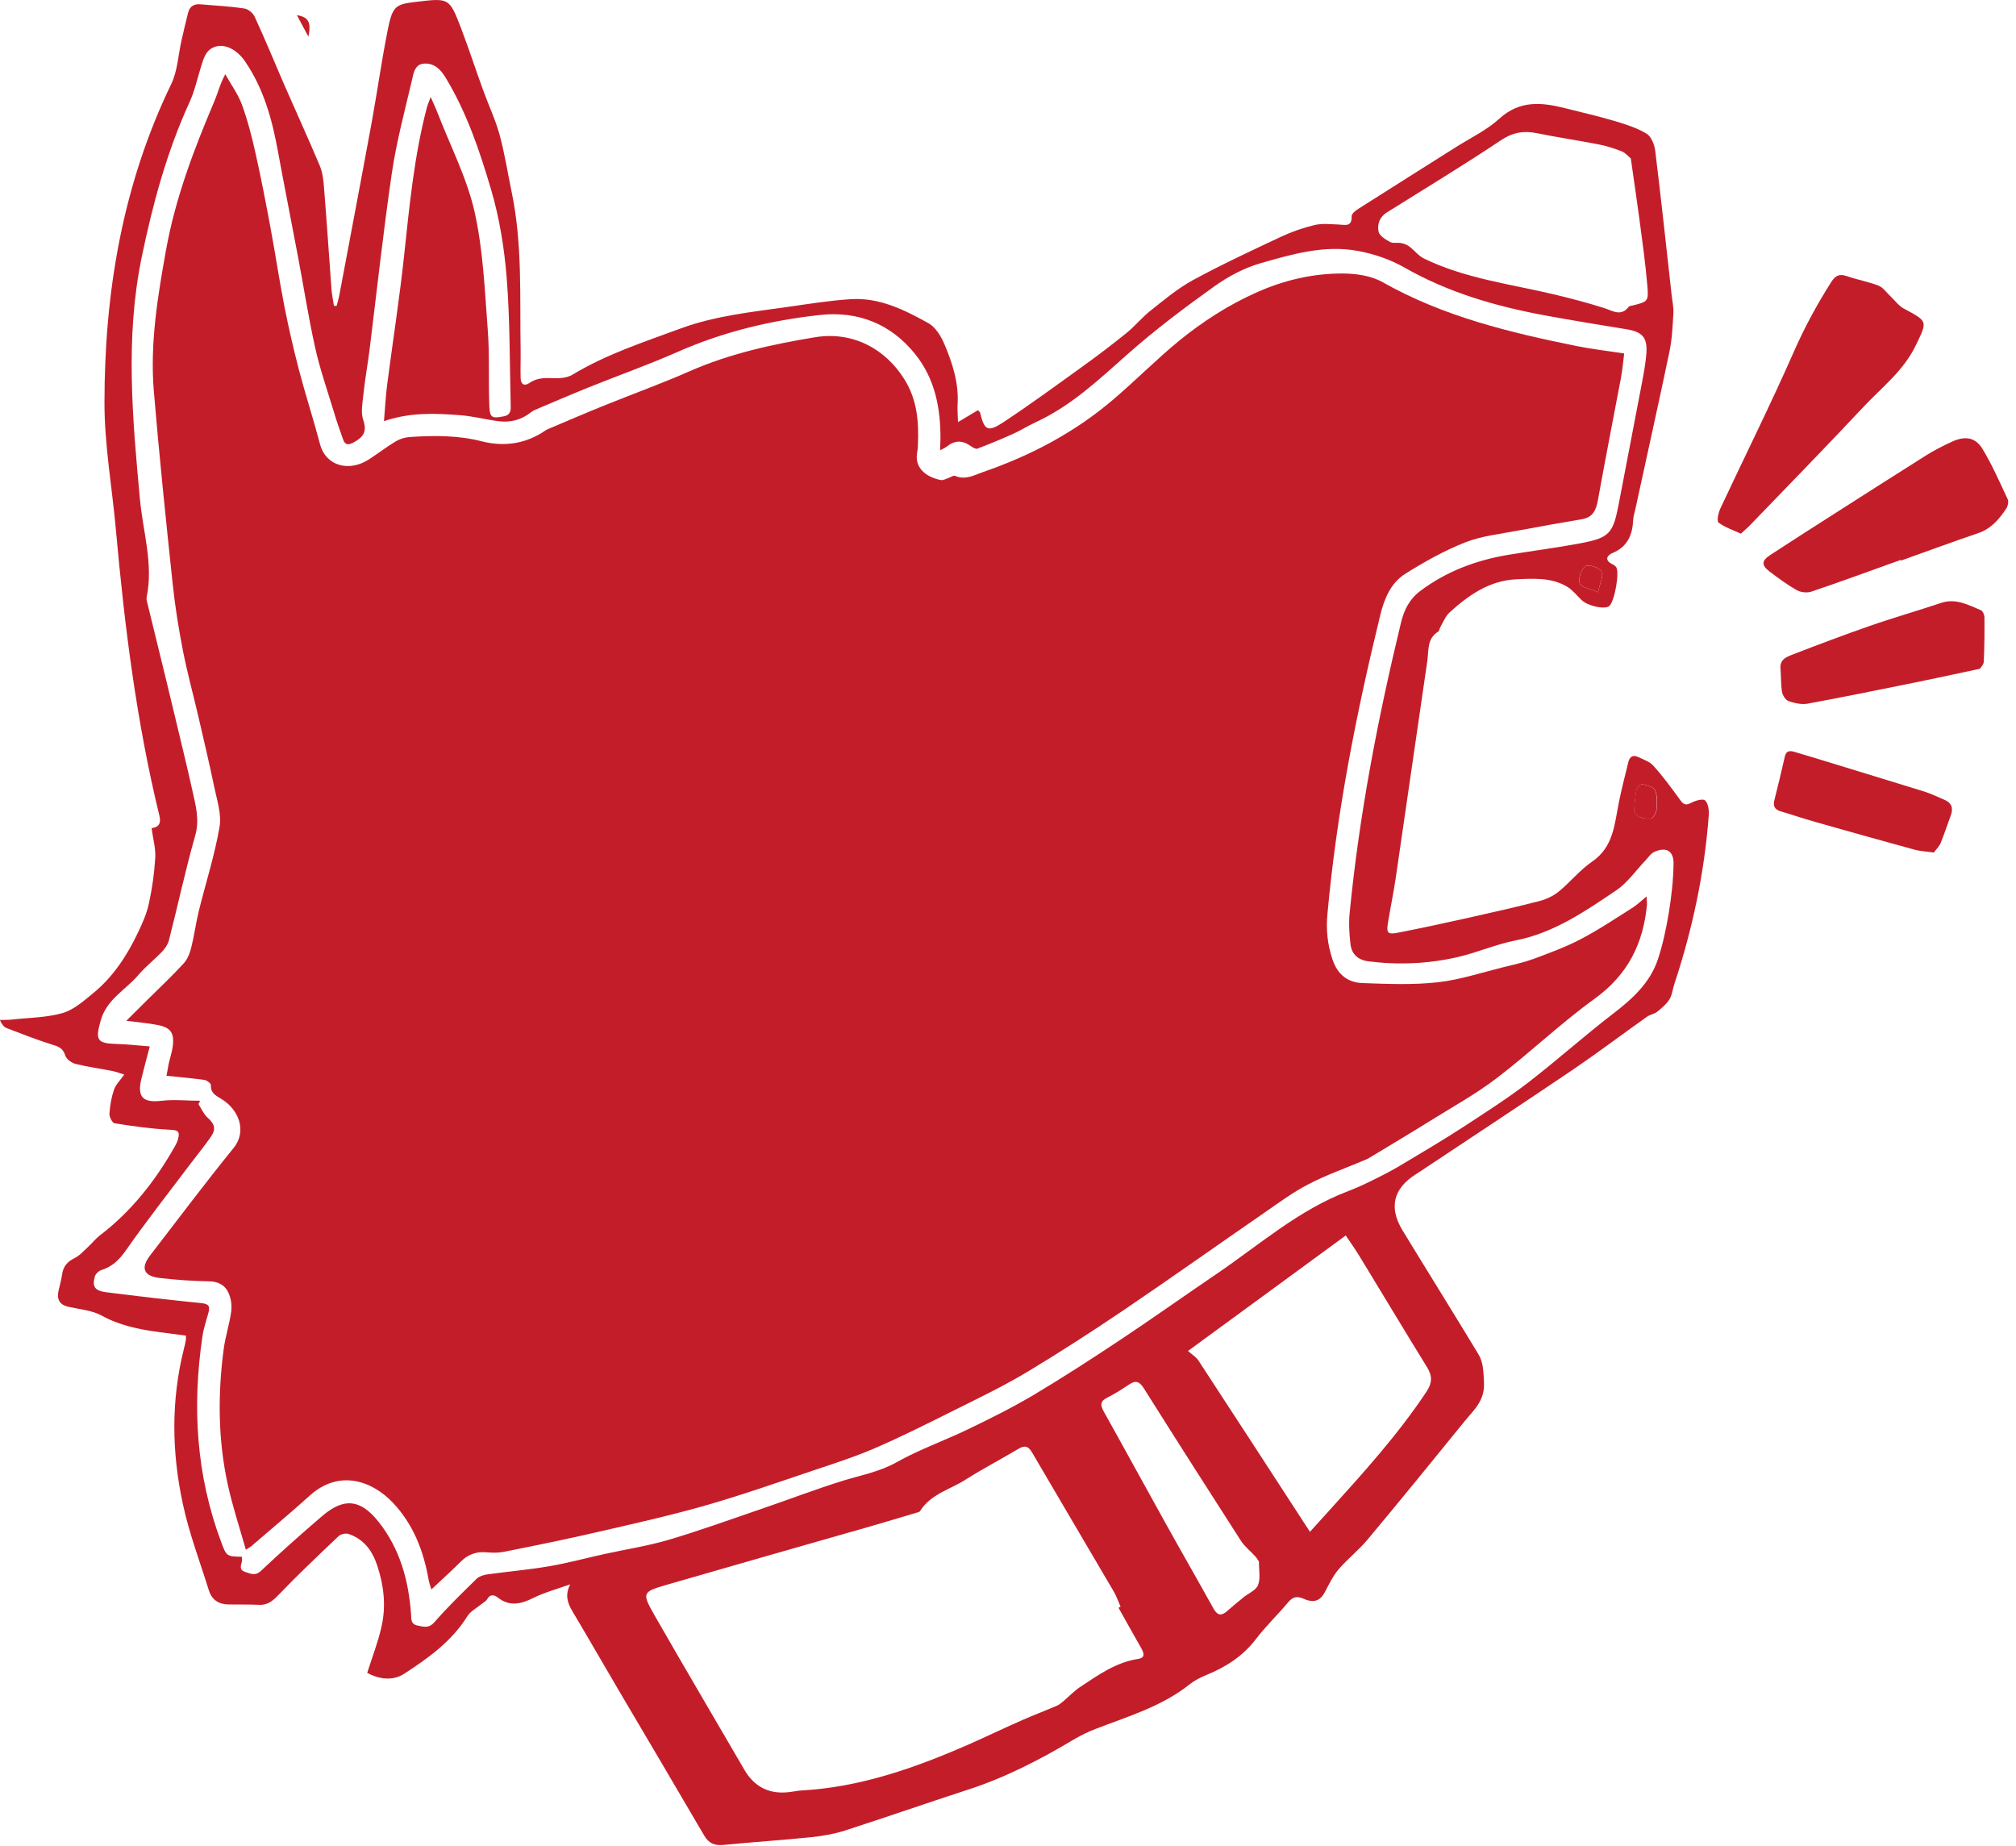 <svg preserveAspectRatio="none" width="100%" height="100%" overflow="visible" style="display: block;" viewBox="0 0 154 141" fill="none" xmlns="http://www.w3.org/2000/svg">
<g id="Wolf_Glyph" clip-path="url(#clip0_30_50)">
<path id="Vector" d="M43.55 121.02C42.6 121.36 41.62 121.62 40.73 122.06C39.78 122.53 38.93 122.73 38.02 122.02C37.75 121.81 37.43 121.75 37.21 122.16C37.13 122.3 36.96 122.38 36.83 122.49C36.44 122.81 35.94 123.06 35.69 123.47C34.49 125.39 32.7 126.66 30.87 127.85C29.94 128.45 28.87 128.22 28.05 127.78C28.44 126.55 28.88 125.43 29.14 124.26C29.5 122.7 29.33 121.15 28.83 119.62C28.45 118.46 27.81 117.57 26.63 117.17C26.41 117.09 26.02 117.18 25.85 117.35C24.3 118.82 22.75 120.29 21.27 121.83C20.82 122.3 20.43 122.62 19.75 122.58C18.98 122.54 18.21 122.57 17.43 122.55C16.7 122.54 16.18 122.19 15.96 121.49C15.27 119.28 14.44 117.1 13.96 114.84C13.12 110.93 13.06 106.98 14.04 103.06C14.1 102.82 14.16 102.58 14.2 102.33C14.21 102.26 14.2 102.18 14.2 102.02C13.5 101.93 12.8 101.83 12.1 101.74C10.59 101.54 9.13 101.24 7.75 100.48C7.01 100.08 6.08 100.01 5.24 99.82C4.52 99.66 4.32 99.22 4.48 98.55C4.58 98.14 4.69 97.73 4.75 97.31C4.84 96.71 5.16 96.36 5.71 96.09C6.11 95.89 6.43 95.51 6.77 95.2C7.06 94.93 7.31 94.61 7.62 94.37C10.04 92.53 11.87 90.19 13.36 87.56C13.46 87.39 13.55 87.2 13.6 87.01C13.77 86.38 13.56 86.32 12.94 86.29C11.54 86.22 10.14 86.02 8.75 85.8C8.58 85.77 8.34 85.31 8.36 85.06C8.4 84.44 8.51 83.81 8.71 83.23C8.84 82.84 9.18 82.52 9.49 82.08C9.22 82 8.94 81.88 8.65 81.82C7.7 81.63 6.73 81.5 5.79 81.27C5.48 81.19 5.07 80.91 4.99 80.63C4.81 80.04 4.43 79.92 3.92 79.77C2.77 79.41 1.64 78.96 0.51 78.53C0.3 78.45 0.13 78.24 -0.01 77.91C0.32 77.9 0.64 77.91 0.96 77.87C2.24 77.73 3.56 77.73 4.78 77.38C5.64 77.13 6.4 76.45 7.12 75.86C8.65 74.61 9.71 72.98 10.55 71.21C10.89 70.5 11.22 69.75 11.38 68.98C11.63 67.84 11.79 66.67 11.86 65.51C11.9 64.78 11.68 64.04 11.58 63.26C12.16 63.18 12.32 62.86 12.17 62.28C10.42 55.1 9.51 47.78 8.85 40.43C8.56 37.21 7.98 33.99 7.98 30.77C7.98 22.32 9.36 14.11 13.09 6.4C13.57 5.4 13.61 4.18 13.87 3.07C14.03 2.37 14.19 1.66 14.37 0.97C14.49 0.49 14.82 0.28 15.32 0.33C16.44 0.43 17.56 0.48 18.67 0.65C18.97 0.69 19.33 1.01 19.46 1.29C20.25 3.01 20.97 4.75 21.72 6.49C22.62 8.54 23.55 10.58 24.42 12.64C24.64 13.16 24.71 13.75 24.75 14.32C24.96 16.9 25.13 19.49 25.32 22.07C25.35 22.5 25.44 22.93 25.51 23.36C25.58 23.36 25.64 23.36 25.71 23.37C25.78 23.1 25.87 22.83 25.92 22.55C26.75 18.12 27.6 13.69 28.41 9.25C28.82 7 29.14 4.72 29.58 2.48C29.96 0.52 30.14 0.33 31.71 0.15C34.3 -0.15 34.31 -0.22 35.23 2.18C35.82 3.73 36.33 5.31 36.9 6.87C37.31 8.01 37.84 9.12 38.16 10.28C38.55 11.71 38.78 13.19 39.08 14.64C39.92 18.65 39.7 22.72 39.77 26.78C39.78 27.48 39.75 28.17 39.77 28.87C39.78 29.34 40.04 29.53 40.45 29.25C41.08 28.81 41.75 28.87 42.46 28.89C42.88 28.9 43.38 28.83 43.73 28.62C46.33 27.05 49.2 26.12 52.02 25.08C54.67 24.11 57.45 23.83 60.2 23.44C61.8 23.21 63.41 22.95 65.02 22.85C67.19 22.72 69.1 23.67 70.93 24.69C71.48 25 71.9 25.71 72.16 26.33C72.77 27.78 73.25 29.28 73.15 30.89C73.13 31.27 73.16 31.66 73.18 32.24C73.81 31.86 74.27 31.59 74.71 31.33C74.81 31.45 74.86 31.48 74.87 31.52C75.19 32.87 75.45 33.04 76.65 32.25C78.72 30.88 80.73 29.41 82.74 27.96C83.87 27.15 84.98 26.3 86.06 25.43C86.7 24.91 87.22 24.26 87.86 23.75C88.91 22.92 89.95 22.04 91.12 21.4C93.31 20.21 95.57 19.16 97.82 18.1C98.65 17.71 99.53 17.4 100.42 17.19C101 17.05 101.64 17.13 102.25 17.15C102.75 17.17 103.28 17.36 103.25 16.51C103.25 16.32 103.56 16.07 103.78 15.94C106.26 14.36 108.75 12.8 111.23 11.23C112.35 10.52 113.58 9.94 114.54 9.06C116.09 7.65 117.76 7.81 119.54 8.26C120.82 8.58 122.11 8.88 123.37 9.25C124.2 9.5 125.05 9.77 125.78 10.21C126.14 10.43 126.38 11.04 126.44 11.51C126.89 15.17 127.28 18.83 127.69 22.49C127.74 22.96 127.85 23.44 127.83 23.9C127.77 24.9 127.73 25.92 127.52 26.9C126.68 30.92 125.78 34.93 124.91 38.95C124.86 39.19 124.77 39.44 124.76 39.68C124.71 40.83 124.35 41.75 123.18 42.24C122.76 42.41 122.54 42.79 123.16 43.09C123.27 43.14 123.38 43.22 123.45 43.31C123.74 43.67 123.34 45.95 122.93 46.29C122.58 46.58 121.28 46.29 120.8 45.82C120.45 45.48 120.13 45.07 119.72 44.82C118.51 44.09 117.13 44.19 115.8 44.25C113.76 44.35 112.17 45.47 110.72 46.79C110.41 47.08 110.24 47.53 110.02 47.91C109.96 48.02 109.95 48.19 109.87 48.24C108.99 48.77 109.15 49.69 109.03 50.49C108.22 56.01 107.43 61.53 106.62 67.05C106.45 68.21 106.21 69.35 106.02 70.51C105.9 71.25 106 71.39 106.75 71.25C108.58 70.89 110.41 70.5 112.23 70.09C114.03 69.69 115.83 69.28 117.61 68.82C118.12 68.69 118.65 68.44 119.06 68.11C119.94 67.39 120.68 66.46 121.61 65.82C123.27 64.69 123.33 62.93 123.67 61.25C123.88 60.23 124.14 59.22 124.39 58.2C124.48 57.81 124.74 57.64 125.11 57.81C125.53 58.01 126.02 58.17 126.31 58.5C127.04 59.31 127.69 60.2 128.33 61.08C128.57 61.42 128.74 61.56 129.17 61.33C129.49 61.16 130.08 60.98 130.25 61.14C130.49 61.36 130.56 61.89 130.53 62.28C130.2 66.7 129.28 71 127.89 75.2C127.77 75.58 127.73 76.01 127.53 76.33C127.3 76.7 126.94 77 126.59 77.28C126.36 77.46 126.03 77.5 125.8 77.67C123.91 79.01 122.07 80.4 120.16 81.7C116.28 84.32 112.37 86.9 108.47 89.49C108.37 89.56 108.26 89.63 108.16 89.69C106.43 90.78 106.07 92.24 107.15 94C109.07 97.15 111.02 100.27 112.93 103.43C113.33 104.09 113.32 104.84 113.36 105.62C113.43 106.99 112.58 107.7 111.88 108.56C109.43 111.58 106.98 114.59 104.49 117.57C103.82 118.38 102.97 119.04 102.28 119.84C101.84 120.35 101.53 120.99 101.21 121.6C100.87 122.25 100.39 122.48 99.59 122.12C99.06 121.89 98.75 121.97 98.39 122.4C97.59 123.36 96.68 124.22 95.93 125.21C94.92 126.53 93.61 127.35 92.11 127.96C91.68 128.14 91.24 128.36 90.88 128.65C88.75 130.35 86.17 131.1 83.69 132.06C83.11 132.28 82.55 132.56 82.02 132.87C79.43 134.42 76.77 135.79 73.88 136.72C70.75 137.74 67.65 138.82 64.52 139.83C63.7 140.09 62.82 140.24 61.96 140.33C59.73 140.56 57.5 140.7 55.27 140.92C54.59 140.99 54.14 140.8 53.79 140.2C51.63 136.5 49.45 132.82 47.28 129.14C46.09 127.12 44.93 125.09 43.73 123.08C43.35 122.44 43.14 121.83 43.56 121.01L43.55 121.02ZM18.48 118.91C18.48 119.03 18.5 119.15 18.48 119.26C18.41 119.57 18.25 119.91 18.71 120.06C19.12 120.19 19.48 120.41 19.93 119.99C21.45 118.56 23.01 117.17 24.6 115.81C26.27 114.37 27.54 114.51 28.91 116.23C30.55 118.29 31.21 120.71 31.4 123.28C31.43 123.65 31.35 124.04 31.88 124.16C32.37 124.26 32.76 124.4 33.2 123.89C34.21 122.73 35.32 121.66 36.42 120.58C36.61 120.4 36.93 120.3 37.2 120.26C38.79 120.04 40.4 119.9 41.98 119.63C43.42 119.38 44.84 118.99 46.27 118.68C47.87 118.33 49.5 118.08 51.06 117.62C53.4 116.93 55.69 116.1 58 115.31C60.15 114.58 62.26 113.76 64.43 113.09C65.8 112.67 67.19 112.42 68.49 111.69C70.23 110.71 72.15 110.04 73.95 109.17C75.65 108.35 77.34 107.51 78.96 106.55C81.24 105.19 83.46 103.75 85.67 102.28C88.12 100.65 90.51 98.95 92.94 97.3C96.21 95.08 99.21 92.41 102.99 90.98C103.78 90.68 104.54 90.31 105.29 89.93C105.98 89.59 106.65 89.22 107.31 88.82C108.8 87.93 110.3 87.04 111.75 86.1C113.43 85 115.13 83.92 116.72 82.7C118.94 80.99 121.03 79.11 123.26 77.4C124.73 76.27 126.06 75.05 126.65 73.26C127.03 72.11 127.28 70.91 127.48 69.71C127.68 68.49 127.82 67.24 127.84 66C127.86 64.99 127.29 64.66 126.37 65.07C126.1 65.19 125.91 65.5 125.69 65.73C124.95 66.5 124.32 67.43 123.46 68.01C121.07 69.62 118.68 71.27 115.74 71.84C114.26 72.13 112.85 72.76 111.37 73.1C109.12 73.62 106.84 73.72 104.54 73.43C103.73 73.33 103.24 72.87 103.16 72.1C103.07 71.31 103.02 70.5 103.1 69.72C103.83 62.22 105.26 54.84 107.03 47.52C107.26 46.58 107.68 45.75 108.48 45.15C110.49 43.64 112.76 42.79 115.21 42.38C117.03 42.08 118.85 41.85 120.66 41.51C122.96 41.08 123.22 40.77 123.66 38.46C124.25 35.33 124.87 32.2 125.46 29.07C125.59 28.36 125.72 27.65 125.77 26.93C125.84 25.76 125.43 25.34 124.25 25.15C122.17 24.81 120.08 24.47 118.01 24.09C114.27 23.4 110.65 22.35 107.31 20.45C106.23 19.83 104.98 19.4 103.75 19.17C101.19 18.69 98.71 19.41 96.28 20.11C95.04 20.47 93.83 21.11 92.78 21.86C90.5 23.49 88.25 25.18 86.15 27.04C83.95 28.99 81.83 31 79.12 32.25C78.52 32.53 77.95 32.89 77.34 33.16C76.46 33.56 75.57 33.92 74.66 34.27C74.54 34.32 74.31 34.18 74.17 34.08C73.5 33.61 72.94 33.62 72.31 34.12C72.18 34.22 72.03 34.28 71.82 34.39C71.82 34.06 71.83 33.81 71.84 33.57C71.86 31.2 71.43 28.94 69.91 27.05C68.05 24.73 65.53 23.74 62.63 24.06C58.87 24.47 55.22 25.35 51.74 26.89C49.49 27.88 47.17 28.7 44.89 29.62C43.53 30.17 42.19 30.75 40.84 31.32C40.73 31.37 40.62 31.44 40.52 31.52C39.79 32.09 38.96 32.29 38.06 32.17C37.07 32.04 36.1 31.78 35.11 31.71C33.23 31.57 31.34 31.48 29.33 32.17C29.42 31.15 29.46 30.24 29.58 29.34C30.01 26.03 30.53 22.73 30.88 19.42C31.28 15.68 31.64 11.94 32.59 8.28C32.65 8.04 32.75 7.82 32.9 7.41C33.15 7.98 33.32 8.34 33.46 8.71C34.42 11.19 35.67 13.6 36.25 16.17C36.91 19.11 37.03 22.18 37.26 25.21C37.41 27.14 37.3 29.09 37.38 31.03C37.42 31.93 37.6 31.97 38.48 31.8C39.05 31.69 39.02 31.29 39.01 30.9C38.93 27.69 38.96 24.47 38.71 21.28C38.53 18.99 38.16 16.67 37.51 14.47C36.65 11.55 35.67 8.64 34.07 5.98C33.66 5.29 33.16 4.8 32.38 4.86C31.67 4.91 31.58 5.63 31.46 6.16C30.91 8.51 30.28 10.85 29.93 13.24C29.27 17.75 28.78 22.28 28.22 26.8C28.08 27.89 27.88 28.97 27.77 30.05C27.7 30.73 27.54 31.48 27.75 32.09C28.06 32.99 27.73 33.4 27.02 33.79C26.63 34 26.37 34.02 26.21 33.57C25.96 32.87 25.71 32.16 25.5 31.45C25.01 29.83 24.45 28.23 24.08 26.58C23.56 24.25 23.2 21.89 22.75 19.54C22.25 16.88 21.72 14.22 21.23 11.56C20.79 9.12 20.14 6.77 18.72 4.69C18.17 3.88 17.31 3.36 16.55 3.54C15.7 3.74 15.55 4.49 15.33 5.18C15.06 6.06 14.86 6.97 14.48 7.8C12.75 11.58 11.67 15.56 10.83 19.62C9.55 25.79 10.12 31.96 10.69 38.14C10.92 40.63 11.73 43.08 11.2 45.62C11.18 45.71 11.2 45.82 11.22 45.92C11.58 47.39 11.94 48.86 12.3 50.33C12.7 51.97 13.1 53.61 13.49 55.25C13.9 56.97 14.32 58.68 14.7 60.4C14.95 61.53 15.26 62.61 14.91 63.83C14.16 66.46 13.59 69.15 12.91 71.8C12.83 72.12 12.62 72.44 12.39 72.68C11.81 73.29 11.13 73.82 10.58 74.46C9.61 75.61 8.15 76.31 7.69 77.96C7.28 79.42 7.38 79.7 8.9 79.74C9.73 79.76 10.56 79.86 11.44 79.93C11.2 80.86 10.98 81.65 10.79 82.44C10.47 83.82 10.94 84.25 12.35 84.08C13.32 83.97 14.31 84.08 15.29 84.08C15.25 84.16 15.2 84.24 15.16 84.33C15.38 84.68 15.55 85.08 15.84 85.35C16.42 85.88 16.53 86.24 16.07 86.89C15.57 87.6 15.01 88.28 14.49 88.97C12.86 91.14 11.18 93.27 9.63 95.49C9.11 96.23 8.57 96.76 7.72 97.02C7.53 97.08 7.31 97.3 7.25 97.49C7.02 98.27 7.23 98.6 8.15 98.71C10.54 99.01 12.93 99.29 15.33 99.53C15.85 99.58 16.08 99.7 15.93 100.24C15.77 100.84 15.56 101.43 15.47 102.04C14.67 107.4 14.98 112.66 16.89 117.77C17.3 118.87 17.3 118.88 18.44 118.91H18.48ZM85.45 122.8C85.5 122.77 85.55 122.74 85.6 122.72C85.42 122.31 85.27 121.88 85.04 121.5C82.98 117.98 80.89 114.46 78.83 110.93C78.55 110.46 78.28 110.38 77.81 110.66C76.46 111.46 75.07 112.19 73.74 113.03C72.56 113.78 71.1 114.12 70.29 115.41C70.24 115.5 70.07 115.53 69.96 115.56C68.79 115.91 67.62 116.26 66.45 116.6C61.28 118.08 56.1 119.55 50.93 121.05C49.05 121.6 49.02 121.66 50.01 123.4C52.26 127.33 54.57 131.24 56.85 135.16C57.63 136.51 58.79 137.08 60.34 136.88C60.64 136.84 60.93 136.78 61.23 136.76C65.76 136.51 69.95 135.02 74.05 133.22C75.39 132.63 76.71 131.99 78.06 131.4C78.94 131.01 79.84 130.67 80.73 130.29C80.91 130.21 81.06 130.08 81.21 129.96C81.64 129.6 82.03 129.18 82.49 128.87C83.88 127.95 85.24 126.97 86.95 126.71C87.53 126.62 87.37 126.23 87.16 125.86C86.58 124.85 86.02 123.83 85.45 122.82V122.8ZM100.06 117.01C100.54 116.48 101.03 115.94 101.52 115.4C104.16 112.48 106.8 109.57 108.98 106.28C109.41 105.63 109.42 105.09 109.01 104.43C107.27 101.61 105.57 98.77 103.85 95.95C103.51 95.39 103.12 94.85 102.8 94.37C98.7 97.37 94.67 100.33 90.75 103.19C91.05 103.46 91.36 103.64 91.54 103.91C94.37 108.23 97.18 112.57 100.07 117.01H100.06ZM124.58 12.11C124.4 11.96 124.17 11.67 123.88 11.56C123.28 11.32 122.66 11.13 122.02 11.01C120.48 10.71 118.93 10.49 117.39 10.17C116.39 9.97 115.56 10.11 114.66 10.71C111.8 12.62 108.86 14.4 105.95 16.22C105.38 16.57 105.19 17.14 105.31 17.7C105.38 18.01 105.83 18.29 106.18 18.48C106.42 18.61 106.76 18.51 107.05 18.57C107.26 18.61 107.48 18.7 107.66 18.83C108.04 19.12 108.35 19.53 108.76 19.74C111.94 21.29 115.43 21.7 118.81 22.51C120.06 22.81 121.31 23.14 122.54 23.53C123.2 23.74 123.82 24.2 124.41 23.44C124.46 23.37 124.59 23.36 124.69 23.34C125.88 23.04 125.94 23.04 125.84 21.83C125.7 20.15 125.46 18.47 125.24 16.79C125.04 15.28 124.81 13.78 124.58 12.13V12.11ZM96.16 119.26C96.08 119.15 96 119 95.89 118.88C95.53 118.48 95.09 118.14 94.8 117.7C92.31 113.83 89.83 109.94 87.38 106.05C87.06 105.54 86.77 105.4 86.25 105.75C85.72 106.11 85.17 106.46 84.59 106.75C84.05 107.02 84.03 107.3 84.31 107.81C85.88 110.61 87.41 113.43 88.97 116.23C90.2 118.45 91.47 120.65 92.7 122.87C93 123.41 93.31 123.44 93.75 123.05C94.15 122.69 94.57 122.35 94.99 122.01C95.37 121.7 95.95 121.47 96.1 121.07C96.3 120.56 96.16 119.92 96.17 119.28L96.16 119.26ZM124.82 61.94C125.12 62.57 125.67 62.53 126.11 62.53C126.27 62.53 126.53 62.08 126.55 61.82C126.6 61.33 126.62 60.79 126.43 60.36C126.32 60.11 125.81 59.98 125.46 59.9C125.34 59.87 125.04 60.16 125.01 60.34C124.9 60.86 124.88 61.4 124.83 61.94H124.82ZM122.07 45.24C122.21 44.58 122.51 44.01 122.34 43.65C122.21 43.36 121.33 43.08 121.1 43.25C120.78 43.48 120.54 44.19 120.67 44.57C120.77 44.87 121.46 44.97 122.07 45.24Z" fill="#C41D2A"/>
<path id="Vector_2" d="M133 40.77C132.44 40.51 131.8 40.3 131.28 39.92C131.13 39.81 131.26 39.18 131.41 38.85C133.29 34.84 135.27 30.87 137.05 26.82C137.87 24.96 138.82 23.22 139.9 21.52C140.21 21.04 140.52 20.9 141.07 21.09C141.87 21.37 142.71 21.51 143.5 21.82C143.86 21.96 144.12 22.37 144.43 22.65C144.76 22.96 145.04 23.36 145.43 23.57C147.3 24.57 147.24 24.52 146.34 26.39C145.41 28.32 143.75 29.59 142.35 31.08C139.49 34.13 136.57 37.12 133.67 40.13C133.5 40.31 133.31 40.46 133 40.75V40.77Z" fill="#C41D2A"/>
<path id="Vector_3" d="M145.19 42.77C142.92 43.58 140.65 44.42 138.37 45.19C138.04 45.3 137.56 45.25 137.26 45.08C136.53 44.67 135.84 44.16 135.17 43.65C134.54 43.17 134.56 42.83 135.23 42.39C136.9 41.3 138.57 40.23 140.25 39.16C142.56 37.69 144.86 36.21 147.17 34.76C147.78 34.38 148.43 34.05 149.08 33.75C150.09 33.28 150.89 33.38 151.44 34.29C152.18 35.51 152.76 36.84 153.37 38.14C153.45 38.32 153.38 38.66 153.26 38.84C152.72 39.65 152.11 40.38 151.12 40.72C149.14 41.39 147.18 42.12 145.21 42.82C145.21 42.8 145.2 42.79 145.19 42.77Z" fill="#C41D2A"/>
<path id="Vector_4" d="M151.25 51.08C149.51 51.45 147.93 51.8 146.34 52.12C143.59 52.68 140.83 53.24 138.07 53.75C137.61 53.83 137.08 53.71 136.62 53.55C136.4 53.47 136.17 53.11 136.13 52.85C136.03 52.27 136.06 51.66 136.01 51.07C135.94 50.36 136.49 50.17 136.95 49.99C138.89 49.24 140.84 48.5 142.8 47.82C144.6 47.19 146.44 46.67 148.25 46.06C149.39 45.67 150.34 46.2 151.32 46.61C151.47 46.67 151.59 46.97 151.59 47.17C151.6 48.29 151.59 49.41 151.54 50.53C151.54 50.75 151.31 50.97 151.25 51.08Z" fill="#C41D2A"/>
<path id="Vector_5" d="M147.74 65.12C147.18 65.04 146.68 65.02 146.21 64.89C143.69 64.2 141.18 63.5 138.66 62.78C137.77 62.53 136.9 62.23 136.02 61.97C135.58 61.84 135.43 61.58 135.54 61.13C135.82 60.02 136.09 58.91 136.34 57.79C136.44 57.35 136.71 57.32 137.07 57.43C137.86 57.66 138.64 57.9 139.43 58.14C141.95 58.91 144.47 59.68 146.99 60.46C147.51 60.62 148 60.87 148.51 61.08C149.07 61.31 149.23 61.71 149.02 62.28C148.76 62.98 148.53 63.69 148.25 64.38C148.15 64.64 147.93 64.84 147.73 65.11L147.74 65.12Z" fill="#C41D2A"/>
<path id="Vector_6" d="M22.68 1.16C23.58 1.3 23.78 1.71 23.56 2.8C23.23 2.2 23 1.76 22.68 1.16Z" fill="#C41D2A"/>
<path id="Vector_7" d="M124.82 61.94C124.87 61.41 124.89 60.86 125 60.34C125.04 60.16 125.33 59.87 125.45 59.9C125.8 59.98 126.31 60.11 126.42 60.36C126.6 60.79 126.58 61.33 126.54 61.82C126.51 62.08 126.26 62.53 126.1 62.53C125.67 62.53 125.11 62.57 124.81 61.94H124.82Z" fill="#C41D2A"/>
<path id="Vector_8" d="M122.07 45.24C121.46 44.97 120.77 44.86 120.67 44.57C120.55 44.19 120.78 43.48 121.1 43.25C121.32 43.09 122.2 43.36 122.34 43.65C122.51 44.01 122.2 44.58 122.07 45.24Z" fill="#C41D2A"/>
<path id="Vector_9" d="M32.95 121.4C32.85 121.06 32.77 120.86 32.74 120.65C32.35 118.45 31.57 116.43 30.02 114.79C28.42 113.09 25.89 112.22 23.66 114.24C22.2 115.56 20.69 116.81 19.2 118.1C19.11 118.18 19 118.23 18.78 118.37C18.29 116.64 17.75 115.02 17.39 113.35C16.65 109.94 16.63 106.48 17.09 103.03C17.22 102.07 17.53 101.14 17.66 100.19C17.72 99.74 17.66 99.23 17.48 98.81C17.22 98.18 16.7 97.88 15.95 97.87C14.71 97.85 13.46 97.76 12.23 97.62C10.97 97.48 10.72 96.86 11.47 95.89C13.58 93.15 15.66 90.38 17.84 87.69C18.91 86.37 18.21 84.71 16.89 83.93C16.46 83.67 16.08 83.48 16.11 82.88C16.11 82.75 15.81 82.52 15.63 82.49C14.7 82.36 13.76 82.28 12.72 82.17C12.77 81.88 12.82 81.58 12.88 81.28C12.98 80.82 13.14 80.37 13.2 79.9C13.32 78.88 13.03 78.48 12.03 78.29C11.31 78.15 10.57 78.09 9.65 77.97C10.3 77.33 10.81 76.82 11.33 76.3C12.23 75.41 13.16 74.54 14.02 73.6C14.32 73.28 14.5 72.81 14.61 72.37C14.84 71.46 14.96 70.52 15.18 69.61C15.71 67.46 16.4 65.33 16.77 63.16C16.94 62.17 16.56 61.07 16.35 60.04C15.97 58.22 15.54 56.4 15.12 54.59C14.74 52.97 14.3 51.36 13.98 49.73C13.65 48.03 13.37 46.31 13.19 44.59C12.67 39.69 12.16 34.78 11.75 29.87C11.45 26.24 12.04 22.67 12.68 19.11C13.39 15.16 14.8 11.44 16.36 7.77C16.64 7.12 16.8 6.42 17.21 5.67C17.64 6.45 18.19 7.19 18.49 8.02C18.93 9.23 19.25 10.49 19.53 11.75C19.95 13.62 20.31 15.5 20.66 17.38C21.04 19.41 21.34 21.45 21.74 23.48C22.06 25.09 22.43 26.69 22.84 28.27C23.34 30.17 23.95 32.04 24.45 33.94C24.88 35.57 26.66 36.12 28.26 35.04C28.93 34.6 29.56 34.11 30.25 33.7C30.56 33.52 30.95 33.4 31.31 33.38C33.15 33.26 34.98 33.24 36.8 33.71C38.51 34.14 40.16 33.91 41.65 32.89C41.71 32.85 41.78 32.81 41.85 32.78C43.29 32.17 44.72 31.55 46.17 30.97C48.33 30.09 50.54 29.3 52.67 28.36C55.74 27.01 58.98 26.3 62.26 25.76C65.11 25.29 67.64 26.62 69.11 29.01C70.07 30.57 70.19 32.23 70.12 33.96C70.12 34.18 70.09 34.41 70.05 34.63C69.86 35.87 70.94 36.5 71.89 36.67C72.06 36.7 72.25 36.57 72.43 36.52C72.61 36.46 72.83 36.29 72.96 36.35C73.75 36.69 74.42 36.29 75.11 36.05C78.76 34.79 82.13 33.01 85.07 30.49C86.77 29.04 88.35 27.44 90.08 26.02C91.89 24.55 93.84 23.29 96 22.33C98.11 21.39 100.28 20.89 102.54 20.89C103.58 20.89 104.75 21.06 105.63 21.56C110.26 24.18 115.34 25.4 120.48 26.44C121.62 26.67 122.78 26.8 124.07 27C123.99 27.62 123.94 28.23 123.83 28.83C123.24 31.96 122.62 35.09 122.06 38.22C121.92 39 121.66 39.52 120.83 39.66C119.24 39.93 117.65 40.21 116.06 40.51C114.67 40.78 113.22 40.92 111.92 41.43C110.32 42.06 108.79 42.92 107.33 43.84C106.24 44.53 105.74 45.74 105.44 46.97C103.6 54.5 102.1 62.1 101.4 69.83C101.29 71.01 101.4 72.14 101.79 73.29C102.18 74.46 102.97 75.05 104.09 75.09C106 75.16 107.93 75.24 109.82 75.03C111.53 74.84 113.21 74.28 114.9 73.86C115.65 73.68 116.41 73.51 117.13 73.25C118.36 72.79 119.6 72.34 120.76 71.73C122.12 71.02 123.4 70.16 124.7 69.34C125.05 69.12 125.36 68.82 125.78 68.47C125.79 68.75 125.82 68.93 125.81 69.11C125.53 72.08 124.34 74.46 121.82 76.28C119.23 78.15 116.9 80.39 114.36 82.33C112.77 83.55 110.99 84.53 109.29 85.59C107.75 86.55 106.2 87.47 104.65 88.41C104.52 88.49 104.39 88.56 104.25 88.61C102.81 89.22 101.32 89.74 99.94 90.46C98.76 91.07 97.67 91.88 96.57 92.64C92.99 95.11 89.44 97.63 85.84 100.07C83.41 101.71 80.95 103.3 78.44 104.81C76.68 105.86 74.82 106.76 72.97 107.68C70.95 108.69 68.94 109.7 66.87 110.6C65.32 111.27 63.7 111.79 62.09 112.33C59.36 113.25 56.63 114.21 53.86 115C51.12 115.78 48.34 116.4 45.56 117.04C43.22 117.58 40.86 118.06 38.5 118.53C38.07 118.62 37.61 118.61 37.16 118.57C36.38 118.5 35.75 118.73 35.2 119.28C34.5 119.98 33.77 120.64 32.95 121.41V121.4Z" fill="#C41D2A"/>
</g>
<defs>
<clipPath id="clip0_30_50">
<rect width="153.41" height="140.94" fill="white"/>
</clipPath>
</defs>
</svg>

